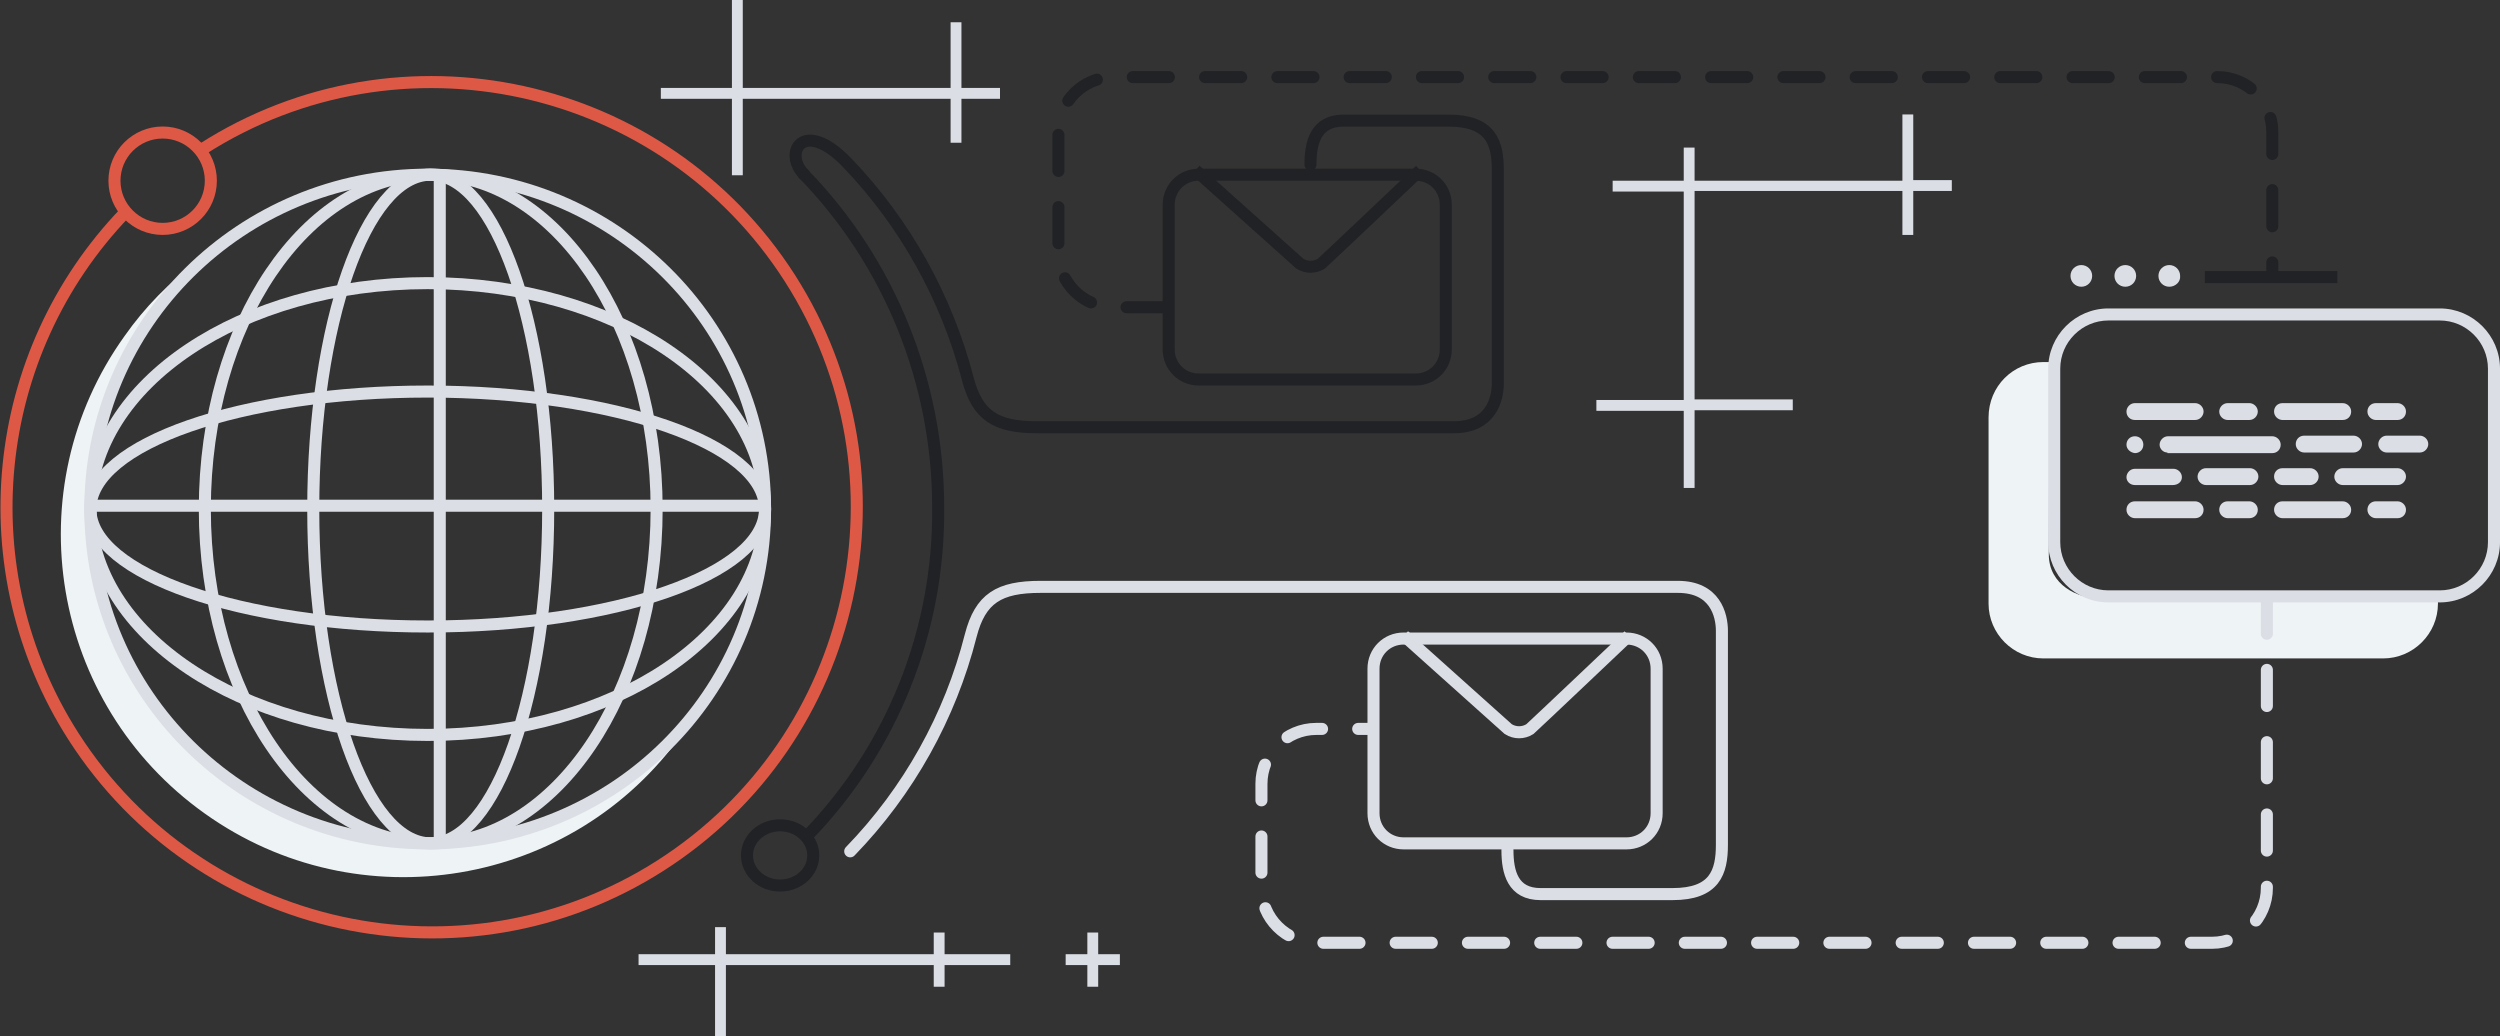 <?xml version="1.0" encoding="utf-8"?>
<!-- Generator: Adobe Illustrator 24.3.0, SVG Export Plug-In . SVG Version: 6.00 Build 0)  -->
<svg version="1.1" id="Слой_1" xmlns="http://www.w3.org/2000/svg" xmlns:xlink="http://www.w3.org/1999/xlink" x="0px" y="0px"
	 viewBox="0 0 415 172" style="enable-background:new 0 0 415 172;" xml:space="preserve">
<rect x="0" y="0" width="415" height="172" fill="#333333" stroke="none"/>
<style type="text/css">
	.st0{fill:#DBDEE5;}
	.st1{fill:#EEF3F5;}
	.st2{fill:none;}
	.st3{fill:none;stroke:#DE5846;stroke-width:2;}
	.st4{fill:none;stroke:#DBDEE5;stroke-width:2;}
	.st5{fill:none;stroke:#212225;stroke-width:2;stroke-linecap:round;}
	.st6{fill:none;stroke:#212225;stroke-width:2;}
	.st7{fill:none;stroke:#DBDEE5;stroke-width:2;stroke-linecap:round;}
	.st8{fill:none;stroke:#DBDEE5;stroke-width:2;stroke-linecap:round;stroke-dasharray:6,6;}
	.st9{fill:none;stroke:#212225;stroke-width:2;stroke-linecap:round;stroke-dasharray:6,6;}
</style>
<g id="ARK_Messenger_Tutorial" transform="translate(-1055 -476.001)">
	<path id="Прямоугольник_861_копия_14" class="st0" d="M1173.7,648v-11.8H1161v-1.8h12.7v-4.5h1.8v4.5h34.5v-3.6
		h1.8v3.6h10.9v1.8h-10.9v3.6h-1.8v-3.6h-34.5V648H1173.7z M1235.5,639.8v-3.6h-3.6v-1.8h3.6v-3.6h1.8v3.6h3.6v1.8h-3.6v3.6H1235.5z
		 M1176.5,505.1v-12.7h-11.8v-1.8h11.8V476h1.8v14.6h34.5v-10.9h1.8v10.9h6.4v1.8h-6.4v7.3h-1.8v-7.3h-34.5v12.7H1176.5z"/>
	<path id="Прямоугольник_861_копия_13" class="st0" d="M1334.5,557v-12.8H1320v-1.8h14.5v-34.6h-11.8v-1.8h11.8
		v-5.5h1.8v5.5h34.5V495h1.8v10.9h6.4v1.8h-6.4v7.3h-1.8v-7.3h-34.5v34.6h16.3v1.8h-16.3V557H1334.5z"/>
	<path id="Фигура_1010_копия_2" class="st1" d="M1394.2,536.1h1c0,0-0.1,26.7-0.1,31.9s4.9,7.3,8.2,7.3l56.4,0v0.9
		c0,5-4.1,9.1-9.1,9.1h-56.4c-5,0-9.1-4.1-9.1-9.1v-30.9C1385.1,540.1,1389.2,536.1,1394.2,536.1z"/>
	<g id="Группа_2_копия_2" transform="translate(1367.69 519.713)">
		<g id="Эллипс_4_копия_2" transform="translate(27.311 0.288)">
			<path class="st2" d="M10,56C4.5,56,0,51.5,0,46V17.2c0-5.5,4.5-10,10-10h55c5.5,0,10,4.5,10,10V46c0,5.5-4.5,10-10,10H10z
				 M18.3,1.8c0-1,0.8-1.8,1.8-1.8S22,0.8,22,1.8s-0.8,1.8-1.8,1.8S18.3,2.8,18.3,1.8z M11,1.8c0-1,0.8-1.8,1.8-1.8s1.8,0.8,1.8,1.8
				s-0.8,1.8-1.8,1.8S11,2.8,11,1.8z M3.7,1.8c0-1,0.8-1.8,1.8-1.8s1.8,0.8,1.8,1.8S6.5,3.6,5.5,3.6S3.7,2.8,3.7,1.8z"/>
			<path class="st0" d="M65,54c4.4,0,8-3.6,8-8V17.2c0-4.4-3.6-8-8-8H10c-4.4,0-8,3.6-8,8V46c0,4.4,3.6,8,8,8H65 M65,56H10
				C4.5,56,0,51.5,0,46V17.2c0-5.5,4.5-10,10-10h55c5.5,0,10,4.5,10,10V46C75,51.5,70.5,56,65,56z M20.1,3.6c-1,0-1.8-0.8-1.8-1.8
				c0-1,0.8-1.8,1.8-1.8c1,0,1.8,0.8,1.8,1.8C22,2.8,21.1,3.6,20.1,3.6z M12.8,3.6c-1,0-1.8-0.8-1.8-1.8c0-1,0.8-1.8,1.8-1.8
				c1,0,1.8,0.8,1.8,1.8C14.6,2.8,13.8,3.6,12.8,3.6z M5.5,3.6c-1,0-1.8-0.8-1.8-1.8c0-1,0.8-1.8,1.8-1.8c1,0,1.8,0.8,1.8,1.8
				C7.3,2.8,6.5,3.6,5.5,3.6z"/>
		</g>
	</g>
	<g id="Группа_4_копия" transform="translate(1407.994 542.52)">
		<path id="Прямоугольник_скругл._углы_979_копия_5" class="st0" d="M41.4,19.5c-0.7,0-1.4-0.6-1.4-1.4
			s0.6-1.4,1.4-1.4H45c0.7,0,1.4,0.6,1.4,1.4s-0.6,1.4-1.4,1.4H41.4z M25.9,19.5c-0.7,0-1.4-0.6-1.4-1.4s0.6-1.4,1.4-1.4h10
			c0.7,0,1.4,0.6,1.4,1.4s-0.6,1.4-1.4,1.4H25.9z M16.8,19.5c-0.7,0-1.4-0.6-1.4-1.4s0.6-1.4,1.4-1.4h3.6c0.7,0,1.4,0.6,1.4,1.4
			s-0.6,1.4-1.4,1.4l0,0H16.8z M1.4,19.5c-0.7,0-1.4-0.6-1.4-1.4s0.6-1.4,1.4-1.4h10c0.7,0,1.4,0.6,1.4,1.4s-0.6,1.4-1.4,1.4H1.4z
			 M35.9,14c-0.7,0-1.4-0.6-1.4-1.4c0-0.7,0.6-1.4,1.4-1.4c0,0,0,0,0,0H45c0.7,0,1.4,0.6,1.4,1.4c0,0.7-0.6,1.4-1.4,1.4c0,0,0,0,0,0
			H35.9z M25.9,14c-0.7,0-1.4-0.6-1.4-1.4s0.6-1.4,1.4-1.4c0,0,0,0,0,0h4.6c0.7,0,1.4,0.6,1.4,1.4S31.2,14,30.5,14c0,0,0,0,0,0H25.9
			z M13.2,14c-0.7,0-1.4-0.6-1.4-1.4c0-0.7,0.6-1.4,1.4-1.4h7.3c0.7,0,1.4,0.6,1.4,1.4c0,0.7-0.6,1.4-1.4,1.4H13.2z M1.4,14
			C0.6,14,0,13.4,0,12.7c0-0.7,0.6-1.4,1.4-1.4h6.4c0.7,0,1.4,0.6,1.4,1.4S8.5,14,7.7,14c0,0,0,0,0,0H1.4z M43.2,8.6
			c-0.7,0-1.4-0.6-1.4-1.4c0-0.7,0.6-1.4,1.4-1.4c0,0,0,0,0,0h5.5c0.7,0,1.4,0.6,1.4,1.4c0,0.7-0.6,1.4-1.4,1.4c0,0,0,0,0,0H43.2z
			 M29.5,8.6c-0.7,0-1.4-0.6-1.4-1.4s0.6-1.4,1.4-1.4c0,0,0,0,0,0h8.2c0.7,0,1.4,0.6,1.4,1.4c0,0.7-0.6,1.4-1.4,1.4c0,0,0,0,0,0
			H29.5z M6.8,8.6C6.1,8.6,5.5,8,5.5,7.3s0.6-1.4,1.4-1.4c0,0,0,0,0,0h17.3c0.7,0,1.4,0.6,1.4,1.4s-0.6,1.4-1.4,1.4c0,0,0,0,0,0H6.8
			z M0,7.3c0-0.8,0.6-1.4,1.4-1.4c0.8,0,1.4,0.6,1.4,1.4c0,0.8-0.6,1.4-1.4,1.4c0,0,0,0,0,0C0.6,8.6,0,8,0,7.3z M41.4,3.2
			c-0.7,0-1.4-0.6-1.4-1.4s0.6-1.4,1.4-1.4c0,0,0,0,0,0H45c0.7,0,1.4,0.6,1.4,1.4S45.8,3.2,45,3.2c0,0,0,0,0,0H41.4z M25.9,3.2
			c-0.7,0-1.4-0.6-1.4-1.4s0.6-1.4,1.4-1.4h10c0.7,0,1.4,0.6,1.4,1.4s-0.6,1.4-1.4,1.4c0,0,0,0,0,0H25.9z M16.8,3.2
			c-0.7,0-1.4-0.6-1.4-1.4c0-0.7,0.6-1.4,1.4-1.4h3.6c0.7,0,1.4,0.6,1.4,1.4c0,0.7-0.6,1.4-1.4,1.4H16.8z M1.4,3.2
			C0.6,3.2,0,2.6,0,1.8c0-0.7,0.6-1.4,1.4-1.4h10c0.7,0,1.4,0.6,1.4,1.4c0,0.7-0.6,1.4-1.4,1.4H1.4z"/>
	</g>
	<g id="Группа_5" transform="translate(1056 489.651)">
		<path id="Эллипс_5" class="st3" d="M32.6,11.1c32.8-21,76.5-11.4,97.5,21.4s11.4,76.5-21.4,97.5s-76.5,11.4-97.5-21.4
			c-17.6-27.5-14-63.5,8.6-87"/>
		<g id="Эллипс_5_копия_2" transform="translate(17 7.348)">
			<circle class="st2" cx="9" cy="9" r="9"/>
			<circle class="st3" cx="9" cy="9" r="8"/>
		</g>
		<path id="Эллипс_5_копия" class="st1" d="M14.6,71c0,26.1,19.4,55.5,57.3,55.5c19.9,0,28-8.3,40.4-18.4
			c-18.2,25.6-53.8,31.5-79.3,13.3C7.4,103.2,1.4,67.6,19.7,42.1c3.3-4.7,7.4-8.9,12-12.3C25,38.2,14.6,48.4,14.6,71z"/>
		<g id="Эллипс_5_копия_9" transform="translate(13 14.348)">
			<ellipse class="st2" cx="57" cy="56.5" rx="57" ry="56.5"/>
			<ellipse class="st4" cx="57" cy="56.5" rx="56" ry="55.5"/>
		</g>
		<g id="Эллипс_5_копия_3" transform="translate(32 14.348)">
			<ellipse class="st2" cx="38.5" cy="56.5" rx="38.5" ry="56.5"/>
			<ellipse class="st4" cx="38.5" cy="56.5" rx="37.5" ry="55.5"/>
		</g>
		<g id="Эллипс_5_копия_4" transform="translate(50 14.348)">
			<ellipse class="st2" cx="20.5" cy="56.5" rx="20.5" ry="56.5"/>
			<ellipse class="st4" cx="20.5" cy="56.5" rx="19.5" ry="55.5"/>
		</g>
		<g id="Эллипс_5_копия_5" transform="translate(13 32.348)">
			<ellipse class="st2" cx="57" cy="38.5" rx="57" ry="38.5"/>
			<ellipse class="st4" cx="57" cy="38.5" rx="56" ry="37.5"/>
		</g>
		<g id="Эллипс_5_копия_5-2" transform="translate(13 50.348)">
			<ellipse class="st2" cx="57" cy="20.5" rx="57" ry="20.5"/>
			<ellipse class="st4" cx="57" cy="20.5" rx="56" ry="19.5"/>
		</g>
		<line id="Фигура_1011" class="st4" x1="14" y1="70.3" x2="126" y2="70.3"/>
		<line id="Фигура_1011_копия" class="st4" x1="72" y1="15.3" x2="72" y2="127.3"/>
	</g>
	<g id="Группа_7" transform="translate(1179.536 496.021)">
		<path id="Эллипс_5_копия_6" class="st5" d="M8.8,8.8c14.4,14.8,22.4,34.7,22.4,55.4c0.2,20.4-7.6,40-21.8,54.6"/>
		<path id="Эллипс_5_копия_7" class="st5" d="M8.9,8.9c-3.5-3.7,0-9.4,7.2-1.9c9.6,10,16.5,22.4,20,35.8
			c1.6,6.2,4.7,8.1,11.5,8.1h69.2c6.2,0,7.3-4.7,7.3-7.3V8.2c0-4.6-1.2-8.2-8.2-8.2H98.5c-4.6,0-5.5,3.6-5.5,7.3"/>
		<g id="Эллипс_6" transform="translate(0.464 117.979)">
			<ellipse class="st2" cx="4.5" cy="4" rx="4.5" ry="4"/>
			<ellipse class="st6" cx="4.5" cy="4" rx="5.5" ry="5"/>
		</g>
		<path id="Эллипс_5_копия_8" class="st7" d="M16.6,121.3c9.7-10,16.6-22.4,20-35.8c1.6-6.2,4.7-8.1,11.6-8.1H154
			c6.2,0,7.3,4.7,7.3,7.3v35.5c0,4.6-1.2,8.2-8.2,8.2h-21.9c-4.6,0-5.5-3.6-5.5-7.3"/>
		<g id="Группа_6" transform="translate(68.419 7.537)">
			<g id="Прямоугольник_скругл._углы_979" transform="translate(0.045 0.442)">
				<path class="st2" d="M6,0h36c3.3,0,6,2.7,6,6v24c0,3.3-2.7,6-6,6H6c-3.3,0-6-2.7-6-6V6C0,2.7,2.7,0,6,0z"/>
				<path class="st6" d="M6,1h36c2.8,0,5,2.2,5,5v24c0,2.8-2.2,5-5,5H6c-2.8,0-5-2.2-5-5V6C1,3.2,3.2,1,6,1z"/>
			</g>
			<path id="Фигура_1012" class="st6" d="M5.5,0.7c0,0,16.4,14.7,17.3,15.5c1.1,0.7,2.5,0.7,3.6,0
				c0.8-0.7,16.4-15.5,16.4-15.5"/>
		</g>
		<g id="Группа_6_копия" transform="translate(102.629 84.509)">
			<g id="Прямоугольник_скругл._углы_979-2" transform="translate(-0.164 0.47)">
				<path class="st2" d="M6,0h37c3.3,0,6,2.7,6,6v24c0,3.3-2.7,6-6,6H6c-3.3,0-6-2.7-6-6V6C0,2.7,2.7,0,6,0z"/>
				<path class="st4" d="M6,1h37c2.8,0,5,2.2,5,5v24c0,2.8-2.2,5-5,5H6c-2.8,0-5-2.2-5-5V6C1,3.2,3.2,1,6,1z"/>
			</g>
			<path id="Фигура_1012-2" class="st4" d="M5.9,1c0,0,16.4,14.7,17.3,15.5c1.1,0.7,2.5,0.7,3.6,0C27.6,15.8,43.2,1,43.2,1"/>
		</g>
	</g>
	<path id="Прямоугольник_скругл._углы_980" class="st8" d="M1431.3,575.2v48.2c0,5-4.1,9.1-9.1,9.1h-148.7
		c-5,0-9.1-4.1-9.1-9.1v-17.3c0-5,4.1-9.1,9.1-9.1h9.1"/>
	<path id="Прямоугольник_скругл._углы_981" class="st9" d="M1248,527h-8.2c-5,0-9.1-4.1-9.1-9.1v-20
		c0-5,4.1-9.1,9.1-9.1h183.3c5,0,9.1,4.1,9.1,9.1v23.7"/>
	<line id="Фигура_1013" class="st6" x1="1421" y1="522" x2="1443" y2="522"/>
</g>
</svg>
